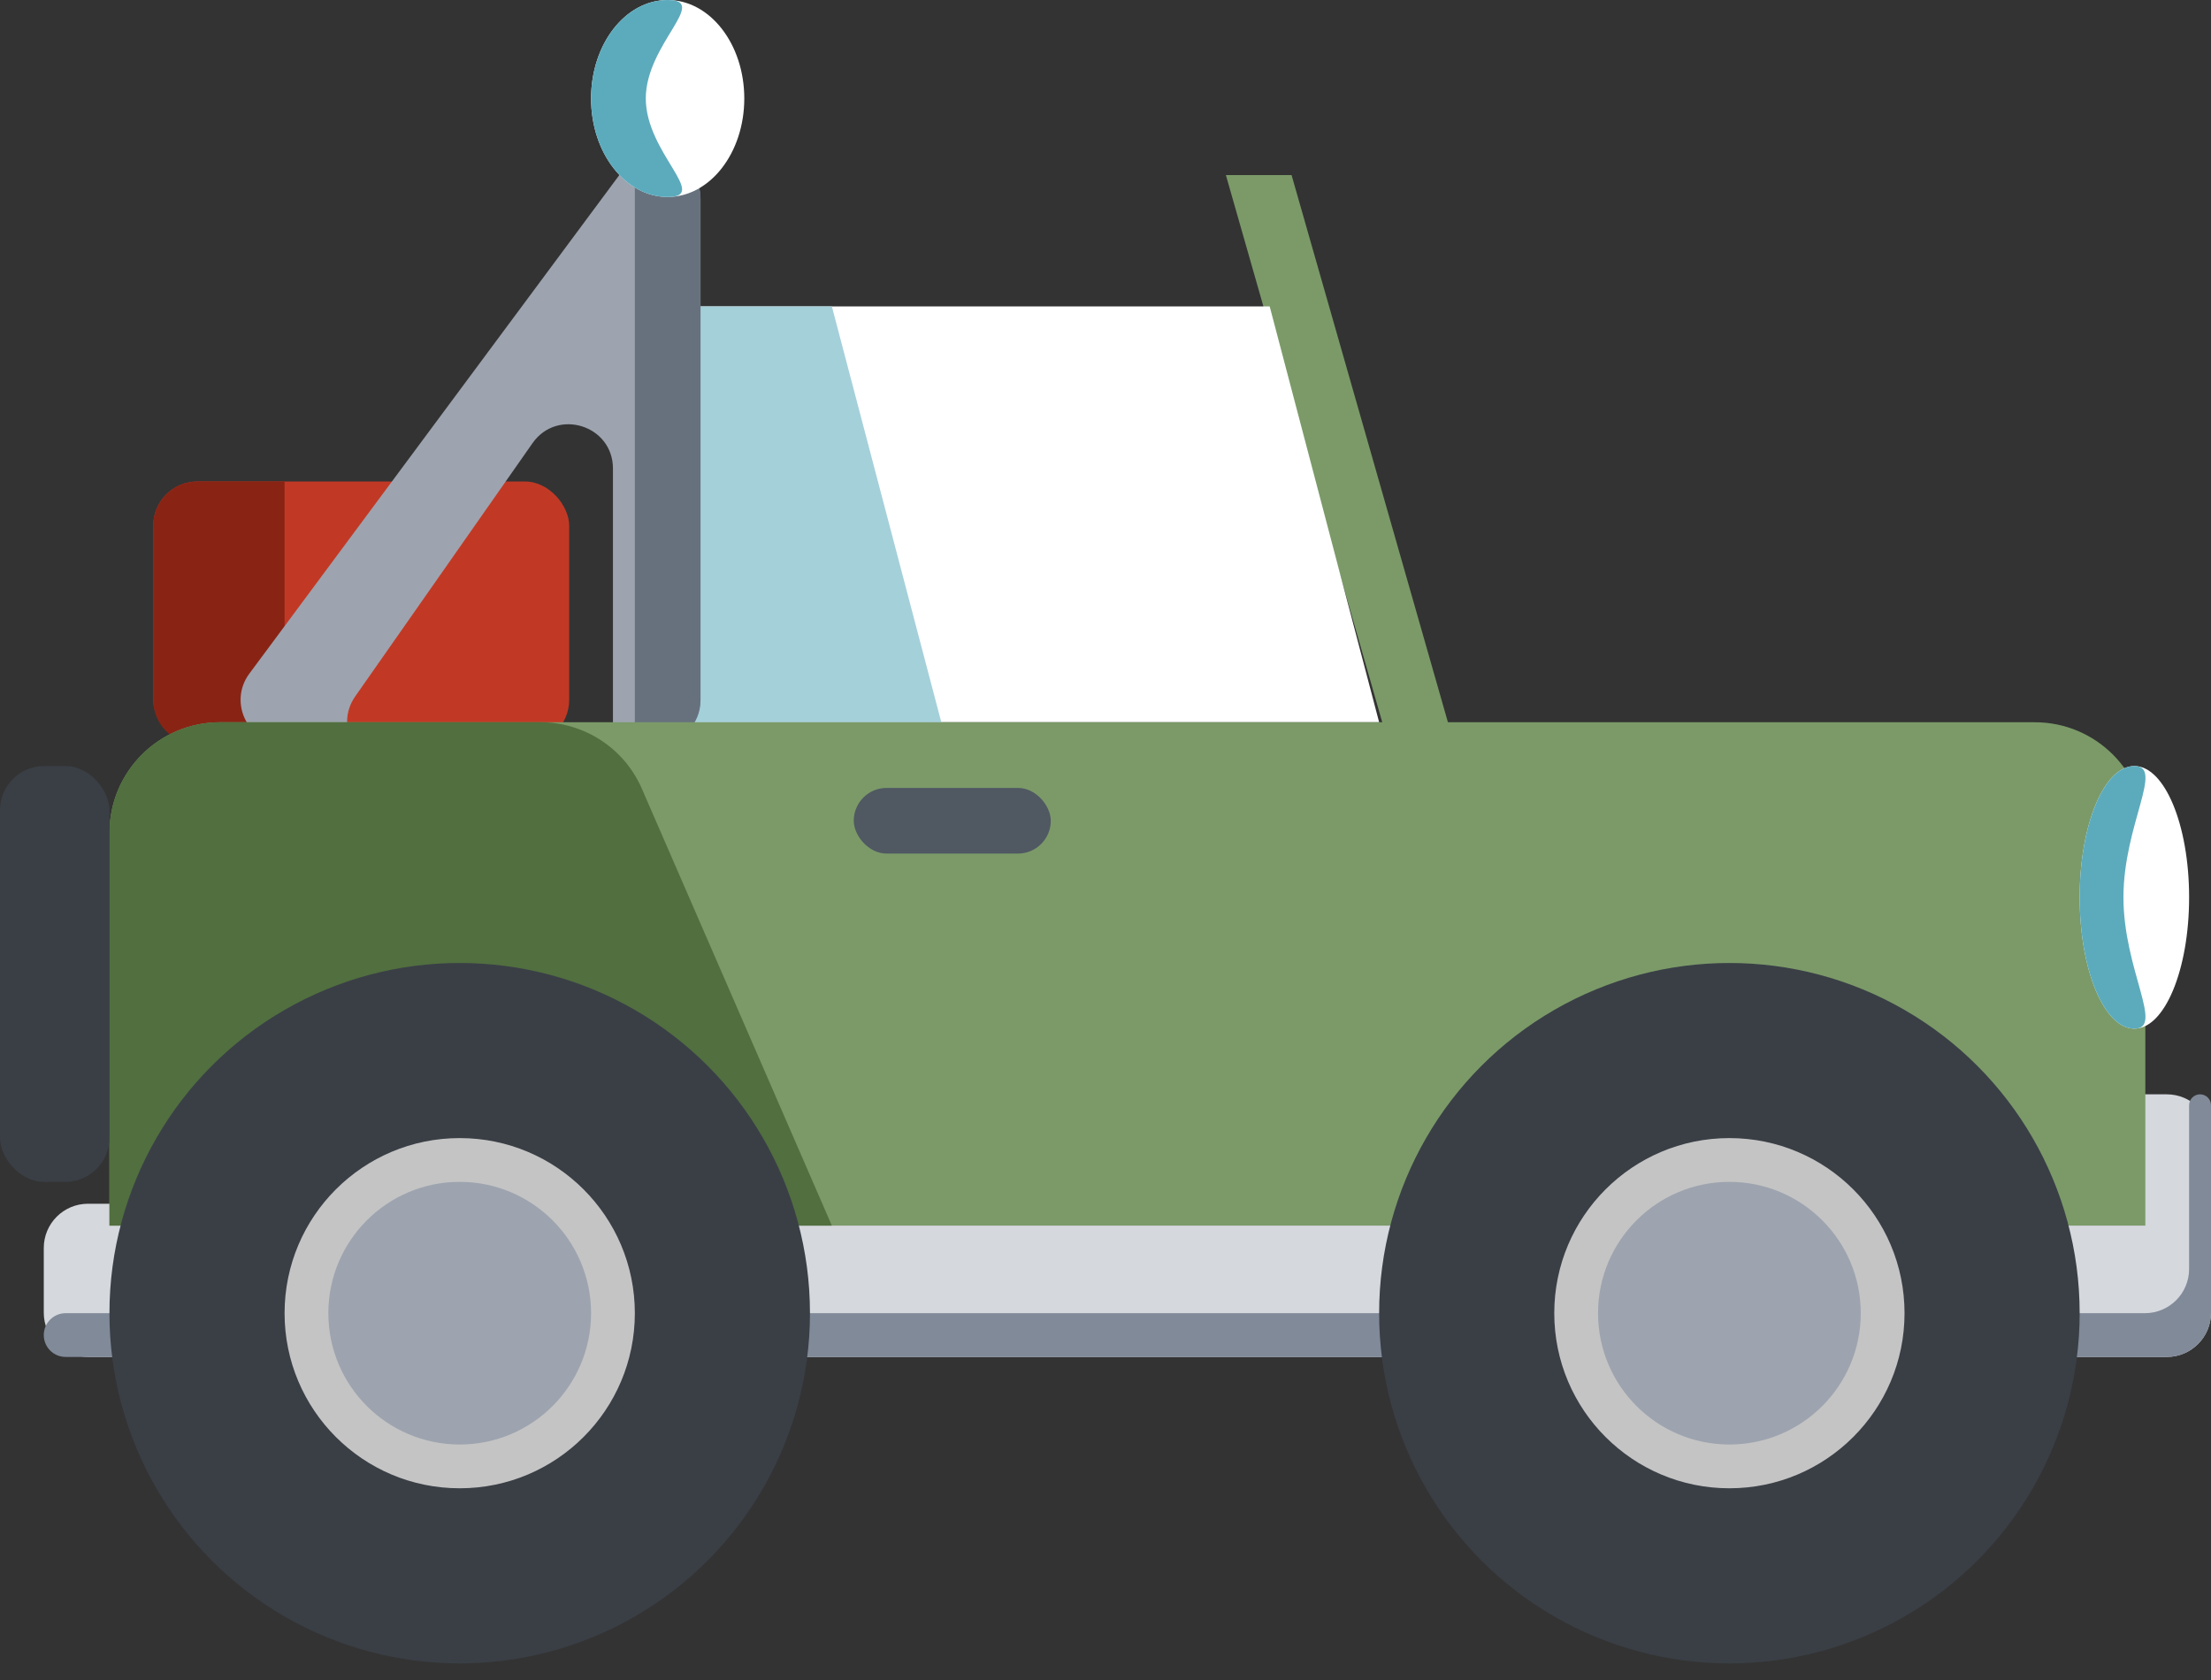 <svg width="100" height="76" viewBox="0 0 100 76" fill="none" xmlns="http://www.w3.org/2000/svg">
<rect x="0" y="0" width="100" height="76" fill="#333333" stroke="none"/>
<path d="M100 51.505C100 50.4 99.104 49.505 98 49.505H96.059C94.955 49.505 94.059 50.4 94.059 51.505V52.455C94.059 53.56 93.164 54.455 92.059 54.455H3.98C2.875 54.455 1.98 55.351 1.98 56.455V59.386C1.98 60.491 2.875 61.386 3.98 61.386H98C99.104 61.386 100 60.491 100 59.386V51.505Z" fill="#D5D8DD"/>
<path d="M100 50C100 49.727 99.778 49.505 99.505 49.505C99.231 49.505 99.01 49.727 99.01 50V57.406C99.01 58.511 98.114 59.406 97.01 59.406H2.97C2.423 59.406 1.98 59.849 1.98 60.396C1.98 60.943 2.423 61.386 2.97 61.386H98C99.104 61.386 100 60.491 100 59.386V50Z" fill="#818A98"/>
<path d="M55.445 7.921H58.416L66.336 35.644H63.366L55.445 7.921Z" fill="#7B9A68"/>
<path d="M29.703 13.861H57.426L62.376 32.673H29.703V13.861Z" fill="white"/>
<path d="M29.703 13.861H37.624L42.574 32.673H29.703V13.861Z" fill="#A4D0DA"/>
<rect x="6.931" y="21.782" width="18.812" height="11.881" rx="2" fill="#C13925"/>
<path d="M6.931 23.782C6.931 22.678 7.826 21.782 8.931 21.782H12.871V33.663H8.931C7.826 33.663 6.931 32.768 6.931 31.663V23.782Z" fill="#892415"/>
<path fill-rule="evenodd" clip-rule="evenodd" d="M31.683 9.023C31.683 7.095 29.225 6.283 28.077 7.831L11.279 30.472C10.3 31.791 11.242 33.663 12.885 33.663H15.976C15.607 33.03 15.578 32.2 16.064 31.506L24.084 20.049C25.206 18.447 27.723 19.241 27.723 21.196L27.723 32.653C27.723 33.022 27.623 33.367 27.449 33.663H29.683C30.787 33.663 31.683 32.768 31.683 31.663L31.683 9.023Z" fill="#9DA4AF"/>
<path d="M28.713 33.663H29.703C30.797 33.663 31.683 32.777 31.683 31.683V8.963C31.683 7.347 29.938 6.522 28.713 7.239V33.663Z" fill="#67717E"/>
<path d="M4.951 37.673C4.951 34.912 7.189 32.673 9.951 32.673H92.03C94.791 32.673 97.03 34.912 97.03 37.673V55.446H4.951V37.673Z" fill="#7B9A68"/>
<path d="M4.951 37.673C4.951 34.912 7.189 32.673 9.951 32.673H24.445C26.435 32.673 28.236 33.854 29.03 35.68L37.624 55.446H4.951V37.673Z" fill="#516F3F"/>
<circle cx="20.792" cy="59.406" r="15.842" fill="#3A3F46"/>
<circle cx="78.218" cy="59.406" r="15.842" fill="#3A3F46"/>
<circle cx="20.792" cy="59.406" r="7.921" fill="#C4C4C4"/>
<circle cx="78.218" cy="59.406" r="7.921" fill="#C4C4C4"/>
<circle cx="20.792" cy="59.406" r="5.941" fill="#9DA4AF"/>
<circle cx="78.218" cy="59.406" r="5.941" fill="#9DA4AF"/>
<ellipse cx="96.535" cy="40.594" rx="2.475" ry="5.941" fill="white"/>
<path d="M96.04 40.594C96.04 43.875 97.902 46.535 96.535 46.535C95.168 46.535 94.06 43.875 94.06 40.594C94.06 37.313 95.168 34.654 96.535 34.654C97.902 34.654 96.04 37.313 96.04 40.594Z" fill="#5BABBD"/>
<rect y="34.654" width="4.95" height="18.812" rx="2" fill="#3A3F46"/>
<ellipse cx="30.198" cy="4.455" rx="3.465" ry="4.455" fill="white"/>
<path d="M29.208 4.455C29.208 6.916 32.112 8.911 30.198 8.911C28.284 8.911 26.733 6.916 26.733 4.455C26.733 1.995 28.284 0 30.198 0C32.112 0 29.208 1.995 29.208 4.455Z" fill="#5BABBD"/>
<rect x="38.614" y="35.644" width="8.911" height="2.97" rx="1.485" fill="#505862"/>
</svg>
